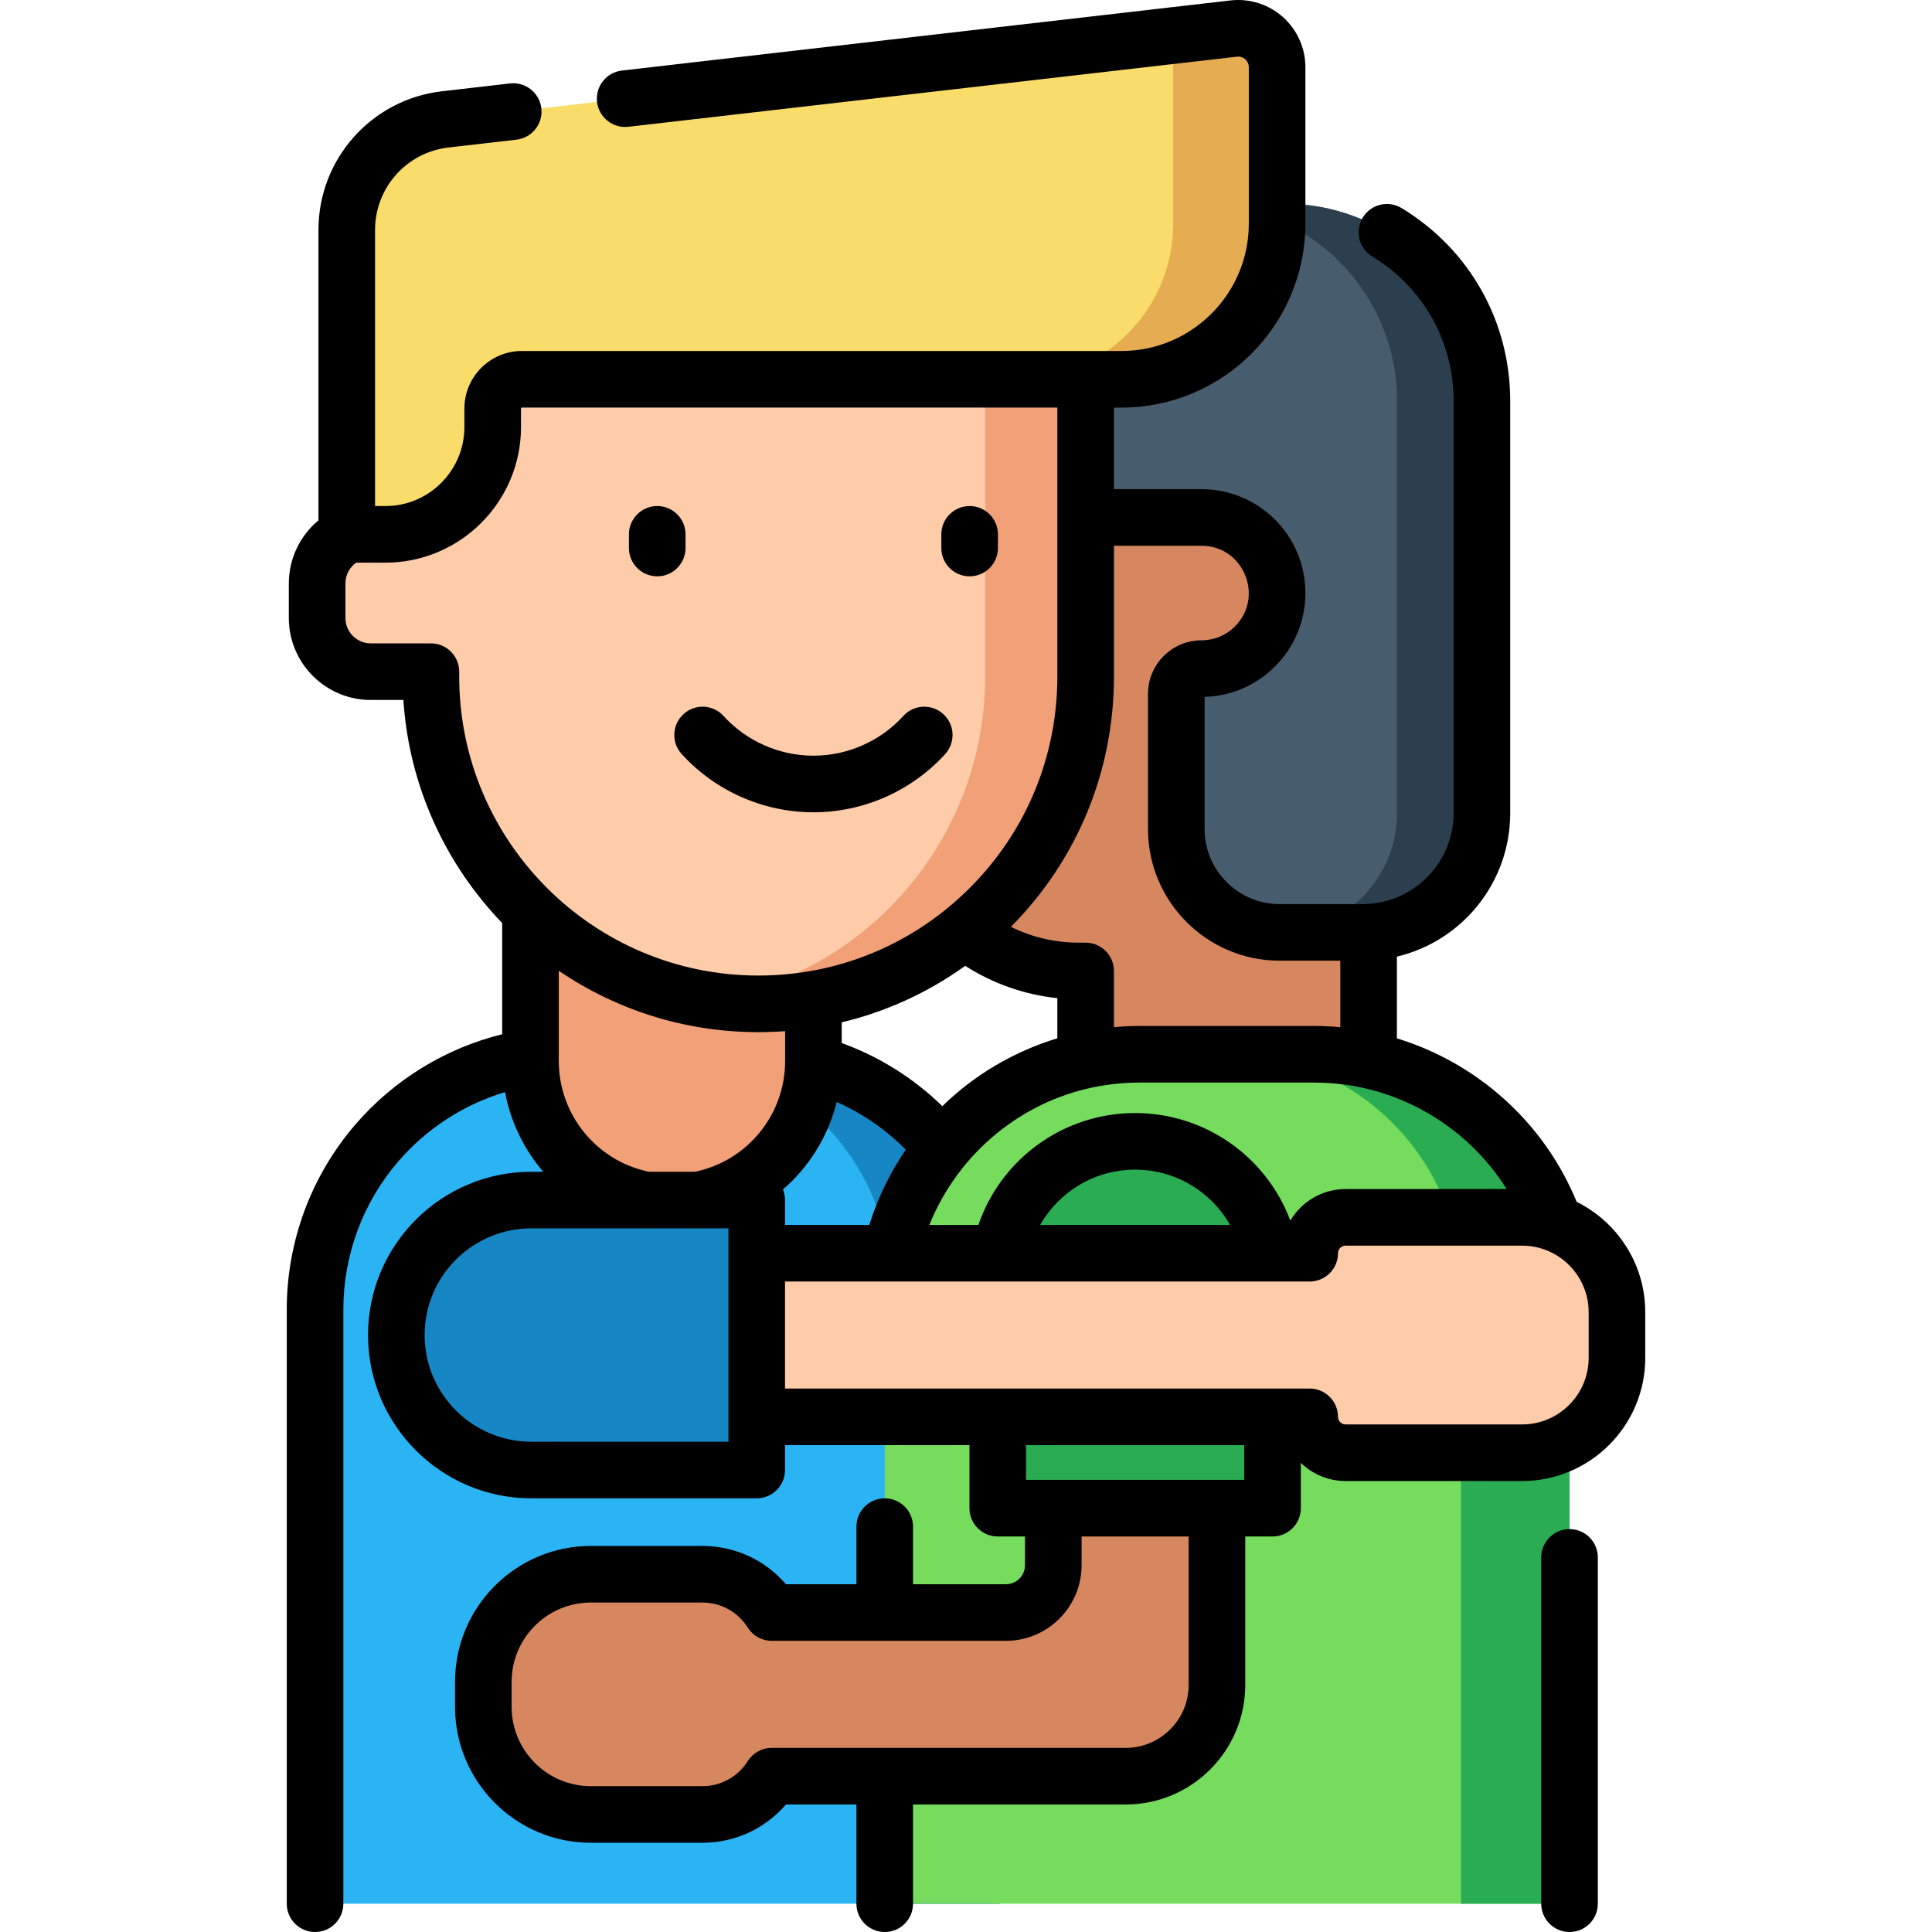 <?xml version="1.0" encoding="iso-8859-1"?>
<!-- Generator: Adobe Illustrator 19.0.0, SVG Export Plug-In . SVG Version: 6.00 Build 0)  -->
<svg xmlns="http://www.w3.org/2000/svg" xmlns:xlink="http://www.w3.org/1999/xlink" version="1.1" id="Capa_1" x="0px" y="0px" viewBox="0 0 511.997 511.997" style="enable-background:new 0 0 511.997 511.997;" xml:space="preserve" width="512" height="512">
<g>
	<path style="fill:#D7875F;" d="M339.439,235.157V119.225h-101.77v89.799c0,26.674,21.624,48.298,48.297,48.298h1.737v28.323   c0,18.235,14.783,33.017,33.018,33.017h8.953c18.235,0,33.018-14.782,33.018-33.017v-50.486H339.439z"/>
	<path style="fill:#475D6D;" d="M318.407,137.126h-80.738V54.007h102.817c28.846,0,52.231,23.384,52.231,52.231v109.217   c0,17.473-14.164,31.637-31.637,31.637h-21.959c-15.125,0-27.386-12.261-27.386-27.386v-35.841c0-3.685,2.987-6.673,6.673-6.673h0   c11.064,0,20.032-8.969,20.032-20.032v0C338.439,146.095,329.471,137.126,318.407,137.126z"/>
	<path style="fill:#2C3F4F;" d="M340.486,54.007h-22.5c28.846,0,52.231,23.385,52.231,52.231v109.217   c0,17.382-14.019,31.484-31.366,31.63c0.091,0.001,0.18,0.007,0.271,0.007h21.959c17.473,0,31.637-14.164,31.637-31.637V106.237   C392.717,77.391,369.332,54.007,340.486,54.007z"/>
	<g>
		<path style="fill:#2BB4F3;" d="M264.978,504.497H83.493V347.01c0-37.35,30.278-67.627,67.627-67.627h46.231    c37.35,0,67.627,30.278,67.627,67.627V504.497z"/>
		<path style="fill:#1687C4;" d="M197.35,279.383h-23.179c34.262,0,62.036,27.775,62.036,62.036v163.078h28.77V347.01    C264.978,309.661,234.7,279.383,197.35,279.383z"/>
		<path style="fill:#F2A077;" d="M178.071,318.661L178.071,318.661c-20.708,0-37.494-16.787-37.494-37.494v-70.188h74.989v70.188    C215.566,301.874,198.779,318.661,178.071,318.661z"/>
	</g>
	<g>
		<path style="fill:#FFCCAA;" d="M287.707,100.516v78.762c0,23.954-9.705,45.647-25.404,61.334    c-15.699,15.711-37.393,25.416-61.346,25.416c-47.919,0-86.762-38.843-86.762-86.75v-1.281H98.265    c-7.856,0-14.225-6.357-14.225-14.212v-9.185c0-5.801,3.469-10.78,8.448-12.992h9.668c2.876,0,5.656-0.423,8.279-1.233    c1.293-0.387,2.55-0.87,3.759-1.45c9.681-4.52,16.376-14.346,16.376-25.73v-4.943c0-4.278,3.456-7.735,7.735-7.735H287.707z"/>
		<path style="fill:#F2A077;" d="M261.068,100.516v78.762c0,23.954-9.705,45.647-25.404,61.335    c-12.731,12.74-29.404,21.529-48.027,24.397c4.342,0.669,8.79,1.019,13.319,1.019c23.954,0,45.647-9.705,61.347-25.416    c15.699-15.687,25.404-37.381,25.404-61.335v-78.762H261.068z"/>
		<path style="fill:#F9DC6A;" d="M338.442,17.802V59.28c0,22.781-18.455,41.236-41.236,41.236H138.305    c-4.278,0-7.735,3.456-7.735,7.735v4.943c0,11.385-6.695,21.21-16.376,25.73c-1.209,0.58-2.466,1.063-3.759,1.45    c-2.623,0.81-5.402,1.233-8.279,1.233H91.896V60.912c0-14.974,11.215-27.555,26.081-29.271L326.961,7.566    C333.076,6.865,338.442,11.651,338.442,17.802z"/>
		<path style="fill:#E5AC51;" d="M326.961,7.566L307.133,9.85c2.29,1.881,3.777,4.723,3.777,7.953V59.28    c0,22.782-18.455,41.236-41.236,41.236h27.532c22.781,0,41.236-18.455,41.236-41.236V17.802    C338.442,11.651,333.076,6.865,326.961,7.566z"/>
	</g>
	<g>
		<path style="fill:#75DC5E;" d="M415.941,504.497H234.456V347.01c0-37.35,30.278-67.627,67.627-67.627h46.231    c37.35,0,67.627,30.278,67.627,67.627V504.497z"/>
		<path style="fill:#2AAD52;" d="M348.314,279.383h-23.179c34.262,0,62.036,27.775,62.036,62.036v163.078h28.77V347.01    C415.941,309.661,385.663,279.383,348.314,279.383z"/>
	</g>
	<path style="fill:#1687C4;" d="M105.028,353.796L105.028,353.796c0,19.756,16.015,35.771,35.771,35.771h59.737v-71.542h-59.737   C121.043,318.025,105.028,334.04,105.028,353.796z"/>
	<path style="fill:#2AAD52;" d="M300.82,302.466L300.82,302.466c-20.108,0-36.409,16.301-36.409,36.409v60.804h72.819v-60.804   C337.229,318.768,320.928,302.466,300.82,302.466z"/>
	<path style="fill:#FFCCAA;" d="M347.085,332.113L347.085,332.113H200.536v43.366h146.549l0,0c0,5.249,4.255,9.504,9.504,9.504   h46.786c13.88,0,25.132-11.252,25.132-25.132v-12.109c0-13.88-11.252-25.132-25.132-25.132h-46.786   C351.34,322.609,347.085,326.864,347.085,332.113z"/>
	<path style="fill:#D7875F;" d="M279.137,399.679v15.097c0,6.936-5.622,12.558-12.558,12.558h-62.061l0,0   c-3.979-6.317-10.923-10.15-18.389-10.15h-29.537c-15.741,0-28.502,12.761-28.502,28.502v6.661   c0,15.741,12.761,28.502,28.502,28.502h29.537c7.466,0,14.409-3.832,18.389-10.149l0,0h74.619h19.195   c13.349,0,24.171-10.822,24.171-24.171v-19.195v-27.655H279.137z"/>
	<g>
		<path d="M180.651,199.832c8.927,9.808,21.653,15.433,34.915,15.433c13.262,0,25.988-5.625,34.915-15.433    c2.788-3.063,2.565-7.807-0.498-10.596c-3.062-2.786-7.806-2.565-10.595,0.498c-6.091,6.692-14.774,10.53-23.822,10.53    c-9.048,0-17.73-3.838-23.822-10.53c-2.788-3.063-7.532-3.285-10.595-0.498C178.085,192.026,177.863,196.769,180.651,199.832z"/>
		<path d="M256.959,152.733c4.142,0,7.5-3.357,7.5-7.5v-3.626c0-4.143-3.358-7.5-7.5-7.5s-7.5,3.357-7.5,7.5v3.626    C249.459,149.375,252.817,152.733,256.959,152.733z"/>
		<path d="M174.172,152.733c4.142,0,7.5-3.357,7.5-7.5v-3.626c0-4.143-3.358-7.5-7.5-7.5s-7.5,3.357-7.5,7.5v3.626    C166.672,149.375,170.03,152.733,174.172,152.733z"/>
		<path d="M415.941,405.224c-4.142,0-7.5,3.357-7.5,7.5v91.773c0,4.143,3.358,7.5,7.5,7.5s7.5-3.357,7.5-7.5v-91.773    C423.441,408.581,420.083,405.224,415.941,405.224z"/>
		<path d="M417.828,318.495c-8.651-21.083-26.387-36.823-47.638-43.323v-21.656c17.312-4.111,30.03-19.638,30.03-38.059v-109.22    c0-21.054-10.758-40.153-28.779-51.092c-3.54-2.149-8.153-1.021-10.303,2.52c-2.149,3.541-1.021,8.153,2.52,10.303    c13.501,8.196,21.562,22.502,21.562,38.27v109.22c0,12.868-10.062,23.454-22.958,24.102c-0.389,0.022-0.786,0.028-1.182,0.028    h-21.96c-10.967,0-19.89-8.918-19.89-19.88v-35.031c7.056-0.205,13.651-3.049,18.636-8.048c5.207-5.191,8.074-12.106,8.074-19.471    c0-15.361-12.472-27.53-27.53-27.53h-23.204v-21.611h2c26.873,0,48.736-21.863,48.736-48.736V17.802    c0-5.067-2.17-9.909-5.955-13.284s-8.838-4.978-13.885-4.403l-161.286,18.58c-4.115,0.475-7.066,4.194-6.592,8.31    s4.198,7.064,8.309,6.593l161.282-18.58c1.083-0.128,1.837,0.382,2.188,0.695c0.351,0.312,0.938,1,0.938,2.09V59.28    c0,18.603-15.134,33.736-33.736,33.736h-9.5H138.305c-8.4,0-15.235,6.835-15.235,15.235v4.942    c0,11.346-9.239,20.913-20.913,20.913h-2.761V60.911c0-11.16,8.358-20.541,19.439-21.82l18.034-2.077    c4.115-0.475,7.067-4.194,6.593-8.31c-0.474-4.114-4.198-7.06-8.309-6.593l-18.037,2.078c-18.654,2.154-32.72,17.941-32.72,36.722    v76.986c-4.892,4.064-7.855,10.15-7.855,16.702v9.186c0,11.972,9.746,21.712,21.725,21.712h8.632    c1.498,22.879,11.201,43.554,26.183,59.112v29.47c-15.016,3.71-28.633,12.034-38.849,23.865    c-11.763,13.623-18.241,31.048-18.241,49.064v157.49c0,4.143,3.358,7.5,7.5,7.5s7.5-3.357,7.5-7.5v-157.49    c0-14.419,5.183-28.361,14.594-39.261c7.533-8.725,17.37-15.065,28.258-18.331c1.472,7.928,5.033,15.179,10.135,21.11h-3.179    c-23.86,0-43.271,19.411-43.271,43.271c0,23.859,19.411,43.271,43.271,43.271h59.737c4.142,0,7.5-3.357,7.5-7.5v-6.588h48.875    v16.698c0,4.143,3.358,7.5,7.5,7.5h7.227v7.599c0,2.789-2.269,5.059-5.058,5.059H241.96v-15.267c0-4.143-3.358-7.5-7.5-7.5    s-7.5,3.357-7.5,7.5v15.267h-18.679c-5.507-6.422-13.516-10.149-22.152-10.149h-29.537c-19.852,0-36.002,16.15-36.002,36.002    v6.661c0,19.852,16.15,36.002,36.002,36.002h29.537c8.635,0,16.645-3.729,22.152-10.149h18.679v26.297c0,4.143,3.358,7.5,7.5,7.5    s7.5-3.357,7.5-7.5v-26.297h56.372c17.463,0,31.671-14.207,31.671-31.671v-39.353h7.227c4.142,0,7.5-3.357,7.5-7.5v-12.025    c3.066,2.987,7.251,4.831,11.859,4.831h46.786c17.994,0,32.632-14.639,32.632-32.633v-12.108    C436.007,334.935,428.589,323.835,417.828,318.495z M315.003,446.53c0,9.192-7.479,16.671-16.671,16.671h-63.814    c-0.02,0-0.038-0.003-0.058-0.003s-0.038,0.003-0.058,0.003h-29.884c-2.577,0-4.973,1.322-6.346,3.503    c-2.622,4.162-7.124,6.646-12.043,6.646h-29.537c-11.581,0-21.002-9.422-21.002-21.002v-6.661c0-11.58,9.421-21.002,21.002-21.002    h29.537c4.919,0,9.421,2.484,12.042,6.646c1.374,2.181,3.77,3.503,6.346,3.503h29.884c0.02,0,0.038,0.003,0.058,0.003    s0.038-0.003,0.058-0.003h32.061c11.06,0,20.058-8.998,20.058-20.059v-7.597h28.366V446.53z M399.276,315.109h-42.687    c-6.224,0-11.675,3.364-14.638,8.367c-6.302-16.886-22.565-28.509-41.131-28.509c-18.978,0-35.548,12.147-41.533,29.646h-12.999    c3.802-9.439,9.992-17.881,17.984-24.354c7.35-5.953,15.754-9.991,24.765-11.967c0.159-0.029,0.315-0.064,0.471-0.103    c4.083-0.861,8.286-1.302,12.573-1.302h46.23C369.253,286.887,388.436,297.845,399.276,315.109z M325.977,324.613h-50.313    c5.013-8.839,14.507-14.646,25.156-14.646S320.964,315.773,325.977,324.613z M208.036,324.613v-6.588    c0-0.992-0.197-1.936-0.547-2.802c6.949-6.009,11.981-14.084,14.243-23.182c6.834,3.02,13.02,7.288,18.307,12.634    c-4.181,6.124-7.452,12.851-9.67,19.939H208.036z M255.793,255.956c7.333,4.71,15.72,7.653,24.407,8.561v10.64    c-9.195,2.8-17.838,7.346-25.37,13.446c-1.774,1.437-3.47,2.958-5.098,4.543c-7.613-7.424-16.656-13.104-26.662-16.733v-5.483    C234.837,268.114,245.918,263.051,255.793,255.956z M318.41,144.627c11.2,0,16.688,13.579,8.849,21.395    c-2.357,2.364-5.5,3.666-8.849,3.666c-7.819,0-14.18,6.361-14.18,14.18v35.84c0,19.232,15.652,34.88,34.89,34.88h16.07v17.629    c-2.273-0.21-4.567-0.33-6.88-0.33h-46.23c-2.303,0-4.598,0.115-6.88,0.327v-14.896c0-4.143-3.358-7.5-7.5-7.5h-1.73    c-6.393,0-12.516-1.438-18.074-4.198c17.613-17.753,27.311-41.294,27.311-66.342v-34.65H318.41z M114.194,170.496H98.265    c-3.708,0-6.725-3.011-6.725-6.712v-9.186c0-2.209,1.087-4.25,2.853-5.492h7.763c19.804,0,35.913-16.135,35.913-35.913v-4.942    c0-0.137,0.099-0.235,0.235-0.235h141.902v71.262c0,21.179-8.241,41.077-23.209,56.033c-1.947,1.948-3.981,3.776-6.087,5.493    c-0.011,0.009-0.022,0.017-0.033,0.026c-14.073,11.462-31.513,17.699-49.922,17.699c-43.706,0-79.263-35.552-79.263-79.251v-1.281    C121.694,173.854,118.336,170.496,114.194,170.496z M148.08,281.167v-23.904c15.088,10.261,33.294,16.265,52.876,16.265    c2.386,0,4.758-0.089,7.113-0.263v7.902c0,14.25-10.009,26.492-23.887,29.357h-12.225    C158.086,307.661,148.08,295.419,148.08,281.167z M193.036,382.067h-52.237c-15.589,0-28.271-12.682-28.271-28.271    s12.682-28.271,28.271-28.271h30.334c0.028,0,0.057,0.004,0.086,0.004c0.03,0,0.059-0.003,0.088-0.004h13.527    c0.03,0,0.059,0.004,0.088,0.004c0.028,0,0.057-0.004,0.086-0.004h8.028v6.588v43.366V382.067z M329.73,382.979v9.198h-57.82    v-9.198H329.73z M421.007,359.85c0,9.723-7.91,17.633-17.632,17.633h-46.786c-1.105,0-2.004-0.899-2.004-2.004    c0-4.143-3.358-7.5-7.5-7.5h-9.836c-0.007,0-0.013-0.001-0.019-0.001s-0.013,0.001-0.019,0.001h-72.781    c-0.007,0-0.013-0.001-0.019-0.001s-0.013,0.001-0.019,0.001h-56.355v-28.366h27.957c0.041,0.001,0.083,0.007,0.124,0.007    c0.027,0,0.053-0.007,0.08-0.007h28.847c0.065,0,0.131,0.002,0.196,0h71.219c0.045,0.001,0.088,0.006,0.133,0.006    c0.042,0,0.085-0.005,0.127-0.006h10.366c4.142,0,7.5-3.357,7.5-7.5c0-1.104,0.899-2.004,2.004-2.004h46.786    c9.723,0,17.632,7.91,17.632,17.633V359.85z"/>
	</g>
</g>















</svg>
